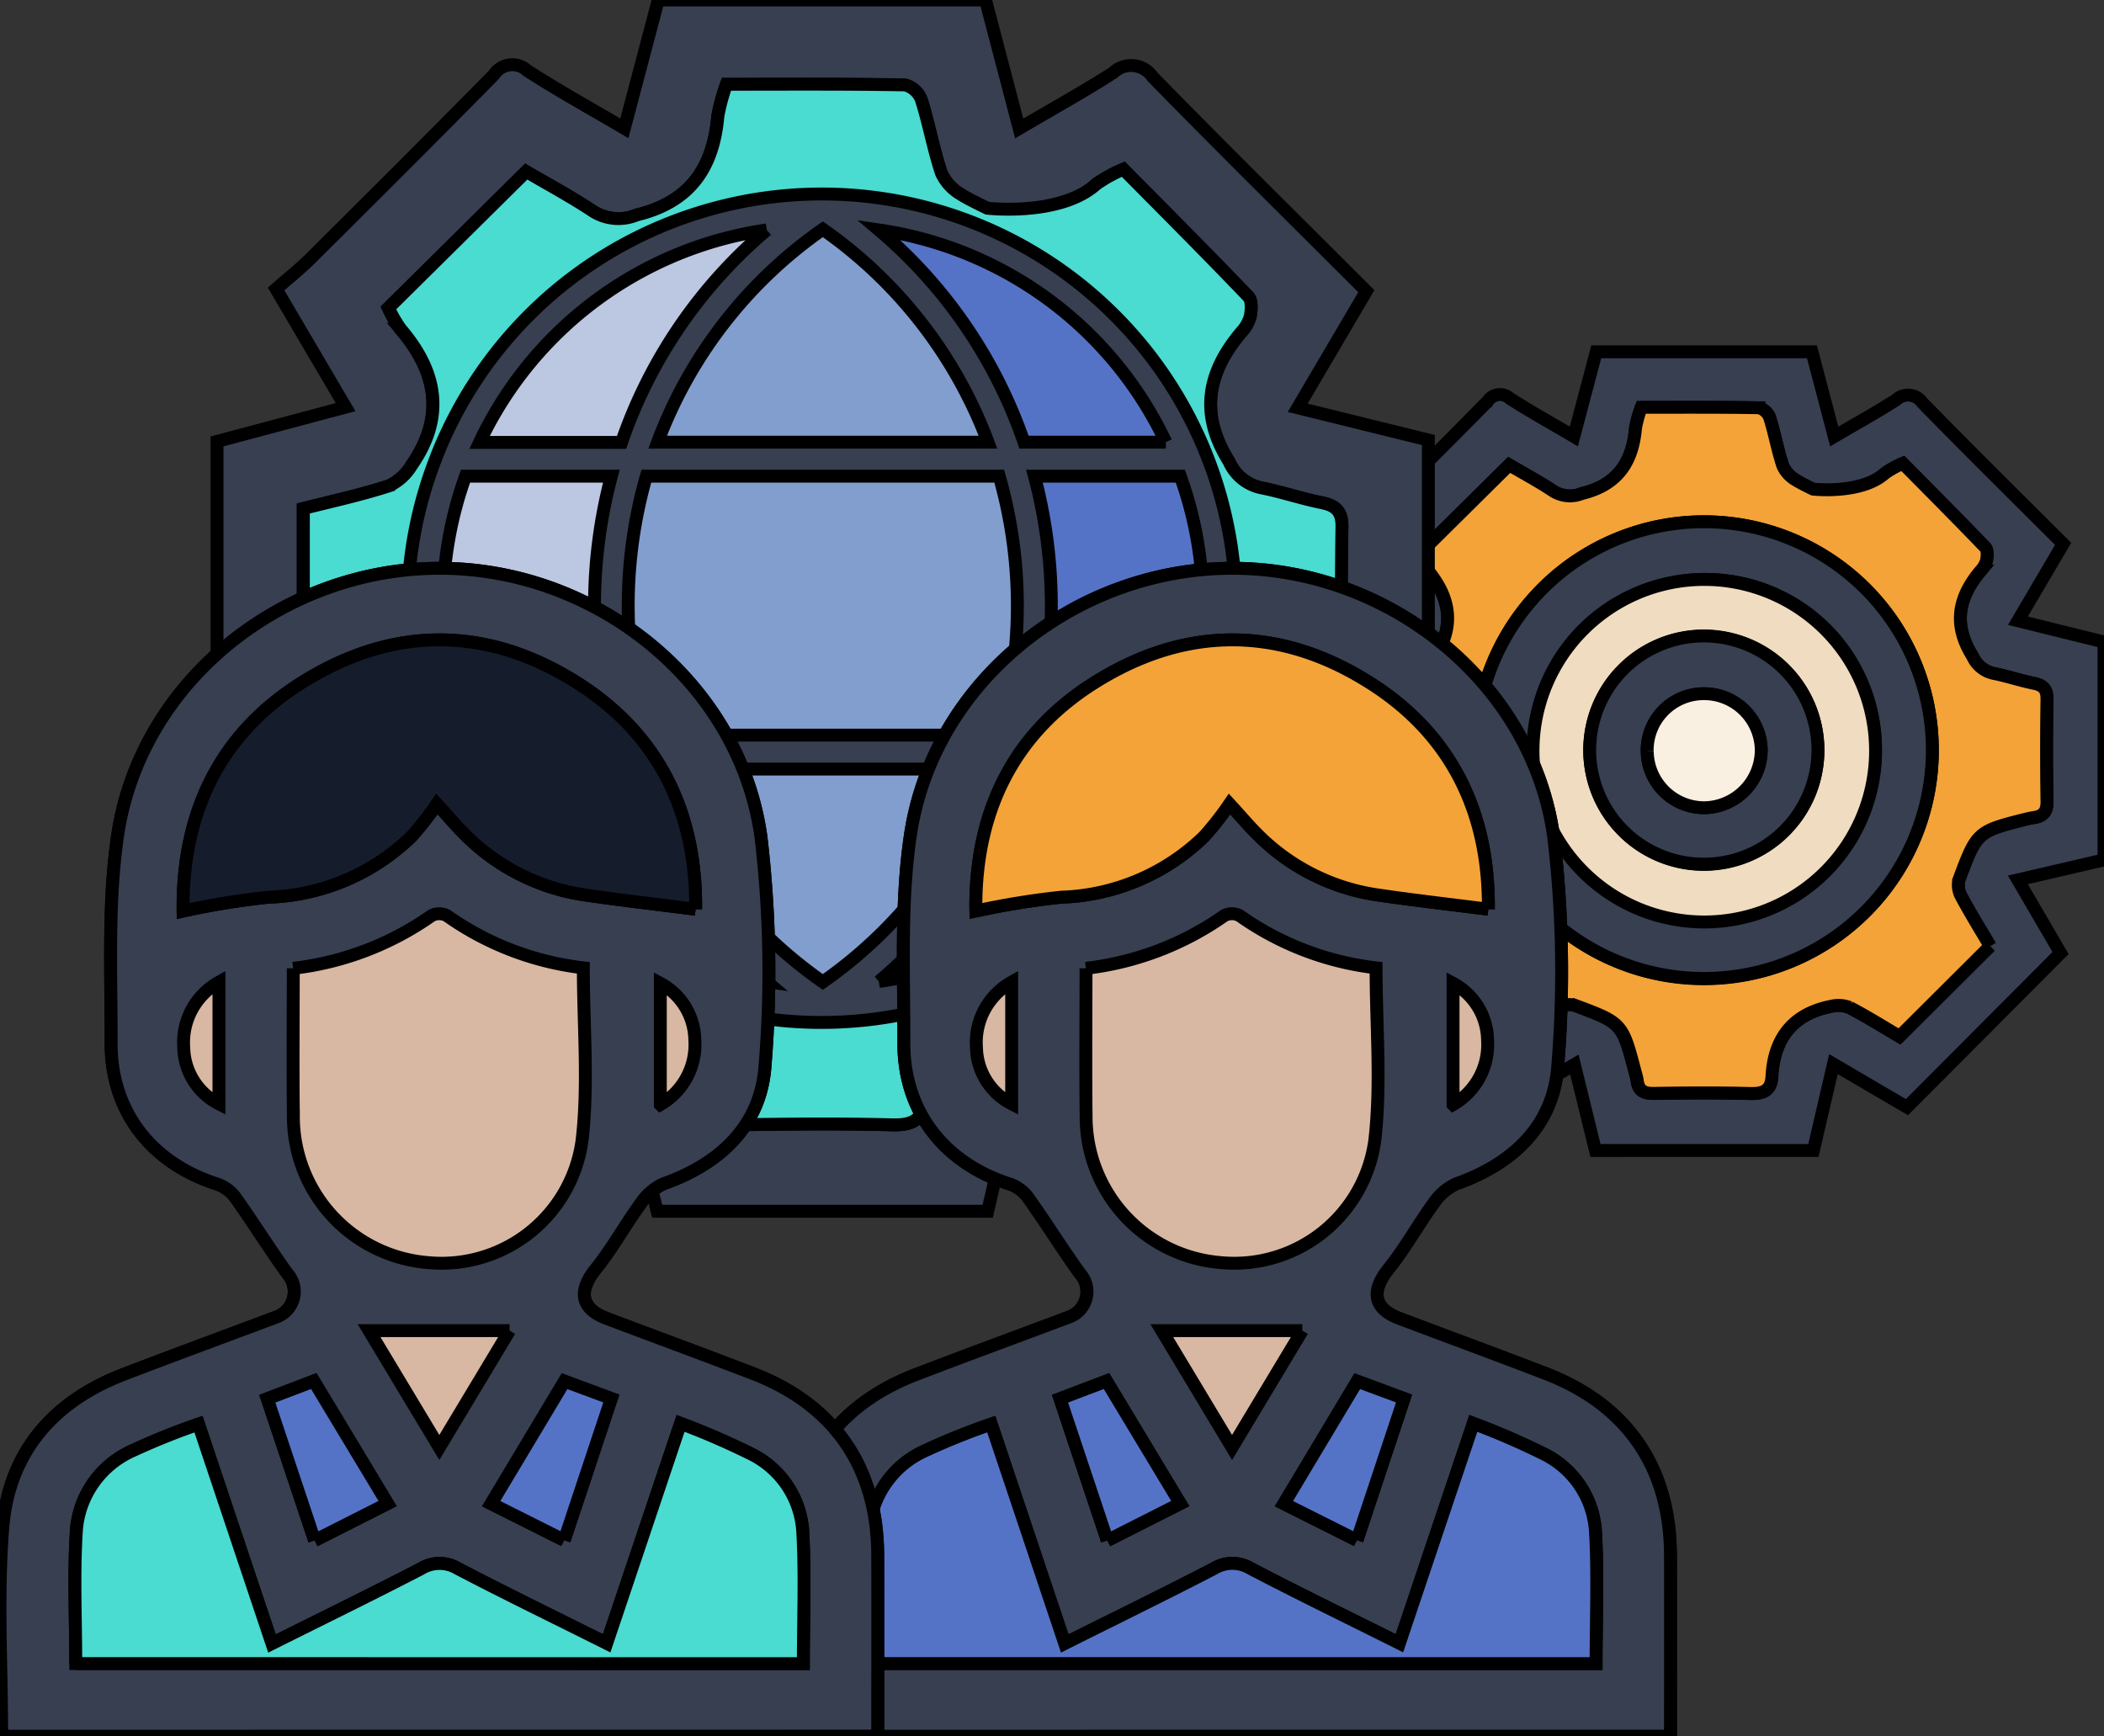 <svg id="Grupo_1031263" data-name="Grupo 1031263" xmlns="http://www.w3.org/2000/svg" xmlns:xlink="http://www.w3.org/1999/xlink" width="163.185" height="134.675" viewBox="0 0 163.185 134.675">
  <rect x="0" y="0" width="163.185" height="134.675" fill="#333333" stroke="none"/>
  <defs>
    <clipPath id="clip-path">
      <rect id="Rectángulo_365123" data-name="Rectángulo 365123" width="163.185" height="134.675" fill="none" stroke="#000" stroke-width="1"/>
    </clipPath>
  </defs>
  <g id="Grupo_1031262" data-name="Grupo 1031262" transform="translate(0 0)" clip-path="url(#clip-path)">
    <path id="Trazado_777509" data-name="Trazado 777509" d="M46.617,68.453l-1.638-6.668L39,65.287c-3.8-3.8-7.558-7.562-11.278-11.366a1.34,1.34,0,0,1-.046-1.218c.92-1.68,1.923-3.309,3.019-5.16l-6.58-1.755V29.081l6.571-1.755L27.13,21.283c.575-.508,1.2-1,1.764-1.562,3.137-3.12,6.277-6.24,9.376-9.4A1.119,1.119,0,0,1,39.819,10a.859.859,0,0,1,.143.109c1.562,1.008,3.2,1.91,4.976,2.96.609-2.3,1.176-4.434,1.738-6.567H63.408l1.726,6.571c1.7-1,3.288-1.873,4.808-2.851a1.341,1.341,0,0,1,2.015.214c3.59,3.678,7.247,7.285,10.93,10.963l-3.506,5.962,6.676,1.65v16.9l-6.68,1.554,3.309,5.673L70.773,65.094l-5.7-3.342-1.554,6.7Zm30.61-15.847c-.718-1.218-1.516-2.5-2.23-3.834a1.8,1.8,0,0,1-.189-1.31c1.4-3.754,1.423-3.75,5.291-4.724.176-.042.353-.08.529-.1.731-.109,1.025-.474,1.008-1.264q-.069-3.955,0-7.915c.013-.8-.315-1.1-1.046-1.239-1.05-.21-2.07-.563-3.116-.768a2.326,2.326,0,0,1-1.612-1.331c-1.52-2.431-1.121-4.552.621-6.617a1.9,1.9,0,0,0,.462-.806c.063-.328.1-.819-.092-1.016-2.1-2.188-4.245-4.333-6.4-6.517a7.51,7.51,0,0,0-1.381.764,5.191,5.191,0,0,1-6.953.508,2.445,2.445,0,0,1-.974-1.088c-.407-1.226-.634-2.511-1.02-3.741a1.237,1.237,0,0,0-.831-.756c-3.032-.055-6.063-.034-9.133-.034a9.534,9.534,0,0,0-.441,1.629c-.235,2.649-1.423,4.4-4.157,5.055a2.427,2.427,0,0,1-2.2-.172c-1.151-.76-2.368-1.415-3.443-2.049L32.87,22.257a6.253,6.253,0,0,0,.63,1.092c1.881,2.192,2.263,4.5.554,6.953a2.694,2.694,0,0,1-1.171,1.058c-1.436.466-2.922.785-4.367,1.155v9.83a9.675,9.675,0,0,0,1.369.365c2.7.277,4.69,1.4,5.2,4.308.008.042.05.08.05.122a4.546,4.546,0,0,1-.092,1.684c-.533,1.125-1.289,2.146-1.848,3.263a1.341,1.341,0,0,0,.151,1.213q2.828,2.96,5.782,5.786a1.45,1.45,0,0,0,1.314.172c1.159-.571,2.225-1.327,3.367-1.936a1.655,1.655,0,0,1,1.2-.118c3.687,1.369,3.682,1.381,4.673,5.177a5.053,5.053,0,0,1,.155.651c.092.773.512,1.008,1.276,1,2.5-.038,5.005-.059,7.5.008,1.029.025,1.617-.239,1.675-1.331.16-2.952,1.621-4.837,4.573-5.425a2.377,2.377,0,0,1,1.44.084c1.373.71,2.687,1.541,3.884,2.242l7.025-7" transform="translate(77.128 20.788)" fill="#373f51" stroke="#000" stroke-width="1"/>
    <path id="Trazado_777510" data-name="Trazado 777510" d="M73.865,49.324l-7.025,7c-1.2-.705-2.511-1.533-3.884-2.246a2.378,2.378,0,0,0-1.44-.084c-2.952.588-4.413,2.473-4.573,5.429-.059,1.092-.651,1.356-1.675,1.331-2.5-.067-5.005-.05-7.5-.008-.764.013-1.184-.227-1.272-1a4.909,4.909,0,0,0-.16-.651c-.991-3.792-.987-3.808-4.669-5.177a1.664,1.664,0,0,0-1.205.118c-1.142.6-2.209,1.36-3.367,1.931a1.45,1.45,0,0,1-1.314-.168Q32.817,52.981,30,50.016a1.336,1.336,0,0,1-.151-1.218c.55-1.117,1.31-2.133,1.843-3.258a4.459,4.459,0,0,0,.092-1.684c0-.042-.042-.08-.05-.126-.512-2.91-2.5-4.027-5.2-4.308a8.787,8.787,0,0,1-1.369-.365v-9.83c1.449-.37,2.931-.689,4.367-1.155A2.671,2.671,0,0,0,30.7,27.015c1.7-2.456,1.323-4.762-.55-6.953a6.271,6.271,0,0,1-.634-1.092l7.046-6.979c1.079.634,2.3,1.289,3.443,2.049a2.435,2.435,0,0,0,2.2.172c2.733-.659,3.922-2.406,4.153-5.055a9.547,9.547,0,0,1,.445-1.629c3.065,0,6.1-.021,9.128.034a1.232,1.232,0,0,1,.831.752c.39,1.234.613,2.519,1.02,3.745a2.454,2.454,0,0,0,.978,1.088c.386.252,1.377.726,1.377.726s3.724.428,5.572-1.234a7.511,7.511,0,0,1,1.381-.764c2.158,2.183,4.3,4.329,6.4,6.517.189.2.16.689.092,1.016a1.9,1.9,0,0,1-.462.806c-1.743,2.066-2.141,4.186-.621,6.617a2.328,2.328,0,0,0,1.608,1.331c1.05.206,2.07.554,3.12.768.731.143,1.058.441,1.046,1.239q-.063,3.962,0,7.915c.017.789-.277,1.155-1.012,1.264-.176.025-.353.063-.525.1-3.876.974-3.892.97-5.291,4.724a1.806,1.806,0,0,0,.189,1.31c.71,1.331,1.512,2.616,2.23,3.834M69.385,34.161a17.721,17.721,0,1,0-17.761,17.69,17.721,17.721,0,0,0,17.761-17.69" transform="translate(80.49 24.067)" fill="#f4a338" stroke="#000" stroke-width="1"/>
    <path id="Trazado_777511" data-name="Trazado 777511" d="M62.695,27.4a17.713,17.713,0,1,1,0-.1v.1M45.076,14.112a13.151,13.151,0,1,0,.113,0h-.118" transform="translate(87.176 30.835)" fill="#373f51" stroke="#000" stroke-width="1"/>
    <path id="Trazado_777512" data-name="Trazado 777512" d="M41.67,10.705A13.285,13.285,0,1,1,28.317,23.923,13.285,13.285,0,0,1,41.67,10.705m8.746,13.256a8.849,8.849,0,1,0-8.851,8.847,8.845,8.845,0,0,0,8.851-8.847" transform="translate(90.582 34.242)" fill="#f0dcc0" stroke="#000" stroke-width="1"/>
    <path id="Trazado_777513" data-name="Trazado 777513" d="M47.066,20.621a8.851,8.851,0,1,1-8.83-8.872,8.852,8.852,0,0,1,8.83,8.872m-13.243.046a4.42,4.42,0,0,0,4.442,4.4,4.483,4.483,0,0,0,4.4-4.468,4.424,4.424,0,0,0-8.847,0v.059" transform="translate(93.932 37.582)" fill="#373f51" stroke="#000" stroke-width="1"/>
    <path id="Trazado_777514" data-name="Trazado 777514" d="M30.426,17.261a4.381,4.381,0,0,1,4.321-4.442l.059,0A4.426,4.426,0,0,1,39.273,17.2a4.483,4.483,0,0,1-4.4,4.468,4.425,4.425,0,0,1-4.442-4.4" transform="translate(97.329 40.989)" fill="#faf0e2" stroke="#000" stroke-width="1"/>
    <path id="Trazado_777515" data-name="Trazado 777515" d="M38.146,93.958,35.66,83.843l-9.078,5.312c-5.752-5.773-11.463-11.467-17.1-17.236a2.017,2.017,0,0,1-.071-1.852c1.39-2.545,2.914-5.018,4.577-7.827L4.009,59.586V34.242l9.972-2.658L8.59,22.418c.873-.768,1.818-1.52,2.67-2.364,4.762-4.736,9.519-9.468,14.226-14.259a1.7,1.7,0,0,1,2.347-.5,1.638,1.638,0,0,1,.214.168C30.42,7,32.9,8.368,35.6,9.956,36.521,6.47,37.377,3.237,38.23,0H63.612l2.612,9.968c2.587-1.524,4.988-2.847,7.289-4.325a2.02,2.02,0,0,1,2.851.063,2.078,2.078,0,0,1,.206.26c5.446,5.572,11,11.047,16.577,16.623l-5.32,9.044,10.132,2.5V59.775L87.823,62.131l5.022,8.6L74.773,88.861l-8.637-5.068L63.78,93.958ZM84.564,69.924c-1.088-1.843-2.3-3.8-3.38-5.811a2.766,2.766,0,0,1-.29-1.99c2.129-5.694,2.158-5.685,8.028-7.163.265-.067.529-.118.8-.16,1.109-.164,1.558-.718,1.533-1.915-.076-4-.067-8,0-12,.021-1.213-.479-1.663-1.587-1.885-1.591-.315-3.137-.852-4.728-1.159a3.547,3.547,0,0,1-2.444-2.024c-2.305-3.682-1.7-6.9.945-10.031a2.991,2.991,0,0,0,.7-1.226c.1-.5.143-1.243-.143-1.541-3.183-3.317-6.437-6.575-9.708-9.88a11.065,11.065,0,0,0-2.1,1.155c-3.334,3-6.857,3.2-10.543.768a3.634,3.634,0,0,1-1.482-1.646c-.617-1.86-.957-3.808-1.549-5.677A1.856,1.856,0,0,0,57.36,6.6c-4.6-.084-9.2-.05-13.848-.05a14.743,14.743,0,0,0-.672,2.473c-.353,4.014-2.158,6.659-6.3,7.667a3.7,3.7,0,0,1-3.342-.265c-1.743-1.155-3.59-2.146-5.223-3.107L17.294,23.9a9.723,9.723,0,0,0,.957,1.659c2.851,3.321,3.43,6.819.84,10.543a4.077,4.077,0,0,1-1.776,1.6c-2.179.71-4.434,1.188-6.626,1.751V54.359a13.8,13.8,0,0,0,2.078.554c4.1.42,7.113,2.12,7.89,6.533.013.067.08.122.076.189a6.792,6.792,0,0,1-.143,2.553c-.806,1.709-1.957,3.25-2.8,4.942a2.023,2.023,0,0,0,.231,1.848q4.277,4.484,8.763,8.771a2.2,2.2,0,0,0,1.994.26c1.755-.869,3.372-2.011,5.1-2.935a2.528,2.528,0,0,1,1.827-.176c5.589,2.074,5.58,2.1,7.088,7.852a7.858,7.858,0,0,1,.239.987c.134,1.167.768,1.528,1.931,1.512,3.8-.063,7.592-.092,11.379.008,1.558.042,2.452-.361,2.545-2.02.239-4.476,2.452-7.335,6.928-8.226a3.576,3.576,0,0,1,2.188.126c2.083,1.079,4.073,2.335,5.891,3.4L84.548,69.928" transform="translate(12.824 -0.002)" fill="#373f51" stroke="#000" stroke-width="1"/>
    <path id="Trazado_777516" data-name="Trazado 777516" d="M79.462,64.948,68.814,75.559c-1.822-1.067-3.813-2.322-5.9-3.4a3.6,3.6,0,0,0-2.183-.13c-4.48.89-6.689,3.75-6.932,8.23-.088,1.654-.987,2.062-2.54,2.02-3.792-.1-7.592-.071-11.383-.013-1.159.021-1.8-.34-1.931-1.512a6.574,6.574,0,0,0-.239-.983c-1.5-5.752-1.495-5.778-7.084-7.852a2.505,2.505,0,0,0-1.827.176c-1.73.924-3.347,2.066-5.1,2.935a2.2,2.2,0,0,1-1.994-.26q-4.491-4.277-8.767-8.776a2.039,2.039,0,0,1-.231-1.843c.84-1.692,1.99-3.233,2.8-4.946a6.875,6.875,0,0,0,.143-2.553c0-.059-.063-.118-.076-.185-.781-4.417-3.792-6.114-7.89-6.538a14.156,14.156,0,0,1-2.078-.55V34.469c2.192-.558,4.442-1.041,6.622-1.751A4.055,4.055,0,0,0,14,31.114c2.587-3.724,2.007-7.222-.836-10.543a9.744,9.744,0,0,1-.962-1.659L22.891,8.331c1.633.957,3.481,1.952,5.223,3.107a3.681,3.681,0,0,0,3.338.26c4.144-1,5.95-3.649,6.3-7.667a14.806,14.806,0,0,1,.672-2.469c4.648,0,9.25-.034,13.844.05a1.87,1.87,0,0,1,1.264,1.142c.592,1.869.932,3.817,1.549,5.673a3.665,3.665,0,0,0,1.482,1.65c.584.386,2.091,1.1,2.091,1.1s5.643.655,8.448-1.868A11.083,11.083,0,0,1,69.2,8.15c3.271,3.309,6.525,6.563,9.7,9.884.286.3.239,1.041.139,1.541a2.941,2.941,0,0,1-.7,1.222C75.7,23.929,75.1,27.15,77.4,30.828a3.512,3.512,0,0,0,2.44,2.024c1.591.311,3.141.84,4.732,1.163,1.1.218,1.6.672,1.583,1.881q-.094,6,0,12c.025,1.2-.42,1.755-1.533,1.919a7.447,7.447,0,0,0-.8.16c-5.878,1.478-5.9,1.47-8.024,7.163a2.75,2.75,0,0,0,.286,1.986c1.079,2.02,2.3,3.968,3.38,5.811m-6.8-22.985A26.875,26.875,0,1,0,45.733,68.782,26.878,26.878,0,0,0,72.668,41.951" transform="translate(17.927 4.974)" fill="#4adbd1" stroke="#000" stroke-width="1"/>
    <path id="Trazado_777517" data-name="Trazado 777517" d="M62.524,31.7a26.867,26.867,0,1,1,0-.147V31.7M35.806,11.548a19.948,19.948,0,1,0,.168,0H35.8" transform="translate(28.067 15.235)" stroke="#000" stroke-width="1"/>
    <path id="Trazado_777518" data-name="Trazado 777518" d="M30.636,6.379a20.149,20.149,0,1,1-20.247,20.05A20.149,20.149,0,0,1,30.636,6.379M43.9,26.483A13.42,13.42,0,1,0,30.477,39.9,13.42,13.42,0,0,0,43.9,26.483" transform="translate(33.233 20.404)" fill="#f0dcc0" stroke="#000" stroke-width="1"/>
    <path id="Trazado_777519" data-name="Trazado 777519" d="M38.82,21.416A13.422,13.422,0,1,1,25.43,7.963,13.422,13.422,0,0,1,38.82,21.416m-20.083.071a6.71,6.71,0,0,0,6.739,6.68,6.8,6.8,0,0,0,6.68-6.773,6.71,6.71,0,0,0-13.42,0v.088" transform="translate(38.313 25.471)" stroke="#000" stroke-width="1"/>
    <path id="Trazado_777520" data-name="Trazado 777520" d="M13.587,16.318a6.649,6.649,0,0,1,6.554-6.739h.088a6.714,6.714,0,0,1,6.777,6.647A6.8,6.8,0,0,1,20.327,23a6.718,6.718,0,0,1-6.739-6.68" transform="translate(43.463 30.64)" fill="#faf0e2" stroke="#000" stroke-width="1"/>
    <path id="Trazado_777521" data-name="Trazado 777521" d="M67.273,23.284A30.767,30.767,0,1,0,67.29,46,30.779,30.779,0,0,0,67.273,23.284Z" transform="translate(25.161 12.333)" fill="#829ece" stroke="#000" stroke-width="1"/>
    <path id="Trazado_777522" data-name="Trazado 777522" d="M15.2,3.856c21.931,14.637,21.834,47.006,0,61.577a30.788,30.788,0,1,0,0-61.577Z" transform="translate(48.62 12.333)" fill="#5573c6" stroke="#000" stroke-width="1"/>
    <path id="Trazado_777523" data-name="Trazado 777523" d="M38.656,3.856a30.788,30.788,0,1,0,0,61.577c-21.9-14.6-21.88-46.956,0-61.577" transform="translate(25.162 12.333)" fill="#bcc7e2" stroke="#000" stroke-width="1"/>
    <path id="Trazado_777524" data-name="Trazado 777524" d="M69.6,47.257a32.115,32.115,0,0,0-59.7-23.677c-.059.151-.122.3-.181.462A32.1,32.1,0,0,0,69.395,47.718c.071-.168.139-.307.2-.462m-13.52-1.562a39.156,39.156,0,0,0,0-20.087H67.388a29.632,29.632,0,0,1,0,20.087Zm-30.1,0a36.535,36.535,0,0,1,0-20.087H53.342a36.535,36.535,0,0,1,0,20.087Zm26.491,2.633A35.169,35.169,0,0,1,39.662,64.841,35.152,35.152,0,0,1,26.852,48.327ZM11.95,45.695a29.682,29.682,0,0,1,0-20.087H23.262a39.247,39.247,0,0,0,0,20.087Zm14.9-22.724A35.07,35.07,0,0,1,39.662,6.456,35.2,35.2,0,0,1,52.473,22.97Zm39.415,0h-11A37.571,37.571,0,0,0,44.008,6.506,29.263,29.263,0,0,1,66.266,22.97M35.317,6.506A37.535,37.535,0,0,0,24.051,22.987H13.037A29.259,29.259,0,0,1,35.317,6.506M13.037,48.327h11A37.354,37.354,0,0,0,35.3,64.808,29.26,29.26,0,0,1,13.037,48.327M44.008,64.808A37.388,37.388,0,0,0,55.27,48.327h11A29.246,29.246,0,0,1,44.008,64.808" transform="translate(24.156 11.329)" fill="#373f51" stroke="#000" stroke-width="1"/>
    <path id="Trazado_777525" data-name="Trazado 777525" d="M73.056,72.966c-3.779-1.457-7.587-2.851-11.379-4.287-2.007-.76-2.2-2.12-.819-3.842,1.276-1.587,2.267-3.405,3.472-5.055A4.272,4.272,0,0,1,66.1,58.244c4.438-1.566,7.583-4.552,7.885-9.221A89.6,89.6,0,0,0,73.673,31.4c-1.608-11.9-12.66-20.868-24.87-20.9-12.244-.025-23.287,8.843-25.034,20.73-.781,5.274-.491,10.72-.508,16.09-.013,5.324,3.137,9.33,8.247,10.955A2.932,2.932,0,0,1,32.9,59.311c1.381,1.94,2.641,3.968,4.031,5.9a2.053,2.053,0,0,1,.4.676,2.092,2.092,0,0,1-1.243,2.687c-3.955,1.491-7.923,2.939-11.866,4.455-5.442,2.091-8.885,6.042-9.363,11.828-.437,5.337-.092,10.737-.092,16.237h67.95c0-4.753.013-9.38,0-14-.013-6.806-3.338-11.685-9.666-14.125m-.013,6.3a7.125,7.125,0,0,1,2.448,2.154,7.169,7.169,0,0,0-2.448-2.154,56.843,56.843,0,0,0-5.614-2.444L61.7,93.88c-4.014-2.007-7.818-3.855-11.564-5.811a2.731,2.731,0,0,0-2.83.021c-3.787,1.965-7.621,3.834-11.564,5.807l0,0c3.951-1.969,7.781-3.842,11.568-5.8a2.712,2.712,0,0,1,2.83-.021c3.745,1.957,7.55,3.8,11.564,5.807l5.727-17.052a56.915,56.915,0,0,1,5.618,2.444M58.4,85.894h0l-5.66-2.838,5.689-9.5.013,0-5.694,9.5Zm5.223-63.025c-.416-.453-.894-.873-1.365-1.3.47.428.949.848,1.365,1.3m-1.91-1.818a21.879,21.879,0,0,0-2.246-1.633c-.445-.281-.894-.5-1.339-.739.445.244.894.458,1.335.739a21.492,21.492,0,0,1,2.251,1.633M37.978,19.417A22.519,22.519,0,0,1,43.067,17a22.6,22.6,0,0,0-5.089,2.419C31.521,23.511,28.762,29.7,28.85,37.086h0c-.084-7.39,2.675-13.575,9.133-17.669m1,54.128,0,0-3.6,1.369,3.67,10.993h-.008v0l-3.67-10.993ZM20.515,95.459h0c0-3.565-.172-7,.05-10.4a7.374,7.374,0,0,1,4.258-6.067,54.288,54.288,0,0,1,5.211-2.108v0a54.253,54.253,0,0,0-5.211,2.1,7.367,7.367,0,0,0-4.253,6.067c-.227,3.409-.055,6.84-.055,10.4Z" transform="translate(46.839 33.583)" fill="#d8b8a3" stroke="#000" stroke-width="1"/>
    <path id="Trazado_777526" data-name="Trazado 777526" d="M14.774,101.094c0-5.5-.349-10.9.092-16.237.474-5.786,3.918-9.737,9.359-11.828,3.943-1.516,7.911-2.969,11.866-4.455a2.1,2.1,0,0,0,1.247-2.691,2.119,2.119,0,0,0-.407-.672c-1.39-1.931-2.649-3.96-4.031-5.9a2.941,2.941,0,0,0-1.394-1.041c-5.106-1.621-8.259-5.626-8.242-10.951.013-5.37-.273-10.821.5-16.09C25.514,19.342,36.557,10.474,48.8,10.5c12.21.025,23.262,8.994,24.87,20.894a88.965,88.965,0,0,1,.315,17.627c-.3,4.669-3.447,7.659-7.885,9.225a4.272,4.272,0,0,0-1.772,1.537c-1.205,1.65-2.192,3.468-3.472,5.055-1.381,1.717-1.188,3.082.819,3.842,3.792,1.432,7.6,2.83,11.383,4.287,6.324,2.435,9.649,7.314,9.662,14.121.013,4.627,0,9.254,0,14ZM68.595,36.948c.076-7.243-2.683-13.428-9.133-17.53-7.067-4.5-14.423-4.472-21.486,0-6.458,4.09-9.217,10.279-9.133,17.669a59.983,59.983,0,0,1,6.626-1.075A16.693,16.693,0,0,0,46.555,31.3a23.8,23.8,0,0,0,1.973-2.519c.953,1.046,1.495,1.7,2.1,2.293a16.44,16.44,0,0,0,9.464,4.778c2.788.4,5.589.722,8.507,1.092M20.513,95.459H76.951c0-3.51.147-6.882-.046-10.237a7.217,7.217,0,0,0-3.863-5.958,57.823,57.823,0,0,0-5.614-2.44L61.7,93.876c-4.014-2.007-7.818-3.855-11.564-5.811a2.722,2.722,0,0,0-2.83.025c-3.787,1.957-7.617,3.829-11.564,5.8l-5.7-17.014a54.285,54.285,0,0,0-5.211,2.108,7.36,7.36,0,0,0-4.253,6.063c-.227,3.409-.055,6.84-.055,10.4M37.389,41.529c0,3.863-.038,7.68.008,11.492A11.362,11.362,0,0,0,47.857,64.358a11,11,0,0,0,11.929-9.473c.512-4.379.1-8.872.1-13.394A22.872,22.872,0,0,1,49.3,37.439a1.282,1.282,0,0,0-1.184,0,23.3,23.3,0,0,1-10.741,4.09m1.663,44.382,5.66-2.864-5.727-9.506-3.6,1.373,3.67,10.993M58.4,85.89,62.049,74.9l-3.624-1.344-5.694,9.5,5.66,2.838M54.167,69.632h-10.9l5.45,9.065,5.446-9.065M31.624,42.6a5.358,5.358,0,0,0-2.729,5.089,5.007,5.007,0,0,0,2.729,4.354Zm34.233,9.5a5.367,5.367,0,0,0,2.675-5.026,5.066,5.066,0,0,0-2.675-4.384Z" transform="translate(46.841 33.583)" fill="#373f51" stroke="#000" stroke-width="1"/>
    <path id="Trazado_777527" data-name="Trazado 777527" d="M57.774,32.717c-2.922-.374-5.715-.693-8.507-1.1A16.465,16.465,0,0,1,39.8,26.843c-.6-.6-1.142-1.247-2.1-2.293a23.709,23.709,0,0,1-1.969,2.515A16.654,16.654,0,0,1,24.654,31.78a60.824,60.824,0,0,0-6.626,1.075c-.092-7.39,2.67-13.575,9.128-17.669,7.063-4.476,14.423-4.5,21.481,0,6.458,4.1,9.212,10.287,9.137,17.53" transform="translate(57.661 37.814)" fill="#f4a338" stroke="#000" stroke-width="1"/>
    <path id="Trazado_777528" data-name="Trazado 777528" d="M16.09,44.93c0-3.565-.172-7,.055-10.4A7.367,7.367,0,0,1,20.4,28.457a54.25,54.25,0,0,1,5.211-2.1l5.7,17.014c3.943-1.973,7.776-3.842,11.564-5.807a2.731,2.731,0,0,1,2.83-.021c3.745,1.957,7.55,3.8,11.564,5.811L63,26.3a56.842,56.842,0,0,1,5.614,2.444A7.2,7.2,0,0,1,72.476,34.7c.193,3.355.046,6.727.046,10.233Z" transform="translate(51.269 84.113)" fill="#5573c6" stroke="#000" stroke-width="1"/>
    <path id="Trazado_777529" data-name="Trazado 777529" d="M23.25,37.876,19.58,26.883l3.607-1.369,5.723,9.5-5.66,2.864" transform="translate(62.634 81.615)" fill="#5573c6" stroke="#000" stroke-width="1"/>
    <path id="Trazado_777530" data-name="Trazado 777530" d="M29.376,37.853l-5.66-2.838,5.689-9.5,3.628,1.344L29.381,37.853" transform="translate(75.866 81.624)" fill="#5573c6" stroke="#000" stroke-width="1"/>
    <path id="Trazado_777531" data-name="Trazado 777531" d="M58.413,72.966c-3.779-1.457-7.587-2.851-11.379-4.287-2.007-.76-2.2-2.12-.819-3.842,1.276-1.587,2.267-3.405,3.472-5.055a4.272,4.272,0,0,1,1.772-1.537c4.438-1.566,7.583-4.552,7.885-9.221A89.594,89.594,0,0,0,59.03,31.4c-1.608-11.9-12.66-20.868-24.87-20.9-12.244-.025-23.287,8.843-25.034,20.73-.781,5.274-.491,10.72-.508,16.09-.013,5.324,3.137,9.33,8.242,10.955a2.924,2.924,0,0,1,1.4,1.037c1.381,1.94,2.641,3.968,4.031,5.9a2.053,2.053,0,0,1,.4.676,2.1,2.1,0,0,1-1.243,2.687c-3.955,1.491-7.923,2.939-11.866,4.455C4.142,75.12.7,79.071.221,84.857-.216,90.194.128,95.593.128,101.094h67.95c0-4.753.013-9.38,0-14-.013-6.806-3.338-11.685-9.666-14.125m-.013,6.3a7.125,7.125,0,0,1,2.448,2.154A7.169,7.169,0,0,0,58.4,79.268a56.84,56.84,0,0,0-5.614-2.444L47.055,93.88c-4.014-2.007-7.818-3.855-11.564-5.811a2.731,2.731,0,0,0-2.83.021C28.874,90.055,25.04,91.924,21.1,93.9l0,0c3.947-1.969,7.781-3.842,11.568-5.8a2.712,2.712,0,0,1,2.83-.021c3.745,1.957,7.55,3.8,11.564,5.807l5.727-17.052A56.913,56.913,0,0,1,58.4,79.268M43.755,85.894h0l-5.66-2.838,5.689-9.5.013,0L38.1,83.06Zm5.223-63.025c-.416-.453-.894-.873-1.365-1.3.47.428.949.848,1.365,1.3m-1.91-1.818a21.881,21.881,0,0,0-2.246-1.633c-.445-.281-.894-.5-1.339-.739.445.244.894.458,1.335.739a21.494,21.494,0,0,1,2.251,1.633M23.335,19.417A22.519,22.519,0,0,1,28.424,17a22.6,22.6,0,0,0-5.089,2.419c-6.458,4.094-9.217,10.279-9.128,17.669h0c-.084-7.39,2.675-13.575,9.133-17.669m1,54.128,0,0-3.6,1.369L24.4,85.911h-.008v0l-3.67-10.993ZM5.872,95.459h0c0-3.565-.172-7,.05-10.4a7.374,7.374,0,0,1,4.258-6.067A54.288,54.288,0,0,1,15.4,76.879v0a54.254,54.254,0,0,0-5.211,2.1,7.367,7.367,0,0,0-4.253,6.067c-.227,3.409-.055,6.84-.055,10.4Z" transform="translate(-0.002 33.583)" fill="#d8b8a3" stroke="#000" stroke-width="1"/>
    <path id="Trazado_777532" data-name="Trazado 777532" d="M.131,101.094c0-5.5-.349-10.9.092-16.237C.7,79.071,4.141,75.12,9.582,73.029c3.943-1.516,7.911-2.969,11.866-4.455A2.1,2.1,0,0,0,22.7,65.882a2.119,2.119,0,0,0-.407-.672c-1.39-1.931-2.649-3.96-4.031-5.9a2.941,2.941,0,0,0-1.394-1.041C11.757,56.649,8.6,52.643,8.621,47.319c.013-5.37-.273-10.821.5-16.09,1.747-11.887,12.79-20.755,25.034-20.73,12.21.025,23.262,8.994,24.87,20.894a88.965,88.965,0,0,1,.315,17.627c-.3,4.669-3.447,7.659-7.885,9.225a4.272,4.272,0,0,0-1.772,1.537c-1.205,1.65-2.192,3.468-3.472,5.055-1.381,1.717-1.188,3.082.819,3.842,3.792,1.432,7.6,2.83,11.383,4.287,6.324,2.435,9.649,7.314,9.662,14.121.013,4.627,0,9.254,0,14ZM53.952,36.948c.076-7.243-2.683-13.428-9.133-17.53-7.067-4.5-14.423-4.472-21.486,0C16.876,23.507,14.117,29.7,14.2,37.086a59.983,59.983,0,0,1,6.626-1.075A16.693,16.693,0,0,0,31.912,31.3a23.8,23.8,0,0,0,1.973-2.519c.953,1.046,1.495,1.7,2.1,2.293a16.44,16.44,0,0,0,9.464,4.778c2.788.4,5.589.722,8.507,1.092M5.87,95.459H62.308c0-3.51.147-6.882-.046-10.237A7.226,7.226,0,0,0,58.4,79.264a57.823,57.823,0,0,0-5.614-2.44L47.053,93.876c-4.014-2.007-7.818-3.855-11.564-5.811a2.722,2.722,0,0,0-2.83.025c-3.787,1.957-7.617,3.829-11.564,5.8l-5.7-17.014a54.286,54.286,0,0,0-5.211,2.108A7.36,7.36,0,0,0,5.929,85.05c-.227,3.409-.055,6.84-.055,10.4M22.746,41.529c0,3.863-.038,7.68.008,11.492A11.362,11.362,0,0,0,33.214,64.358a11,11,0,0,0,11.929-9.473c.512-4.379.1-8.872.1-13.394a22.872,22.872,0,0,1-10.585-4.052,1.282,1.282,0,0,0-1.184,0,23.3,23.3,0,0,1-10.741,4.09M24.4,85.911l5.66-2.864-5.727-9.506-3.6,1.373L24.4,85.907m19.357-.017L47.406,74.9l-3.624-1.344-5.694,9.5,5.66,2.838M39.524,69.632h-10.9l5.45,9.065,5.446-9.065M16.981,42.6a5.358,5.358,0,0,0-2.729,5.089,5.007,5.007,0,0,0,2.729,4.354Zm34.233,9.5a5.367,5.367,0,0,0,2.675-5.026,5.066,5.066,0,0,0-2.675-4.384Z" transform="translate(0 33.583)" fill="#373f51" stroke="#000" stroke-width="1"/>
    <path id="Trazado_777533" data-name="Trazado 777533" d="M43.131,32.717c-2.918-.374-5.715-.693-8.5-1.1a16.476,16.476,0,0,1-9.468-4.778c-.6-.6-1.142-1.247-2.1-2.293A23.709,23.709,0,0,1,21.1,27.065,16.673,16.673,0,0,1,10.01,31.78a60.989,60.989,0,0,0-6.626,1.075c-.088-7.39,2.67-13.575,9.128-17.669,7.063-4.476,14.423-4.5,21.486,0,6.454,4.1,9.212,10.287,9.133,17.53" transform="translate(10.82 37.814)" fill="#151d2d" stroke="#000" stroke-width="1"/>
    <path id="Trazado_777534" data-name="Trazado 777534" d="M1.447,44.93c0-3.565-.172-7,.055-10.4a7.367,7.367,0,0,1,4.253-6.067,54.251,54.251,0,0,1,5.211-2.1l5.7,17.014c3.943-1.973,7.776-3.842,11.564-5.807a2.731,2.731,0,0,1,2.83-.021c3.745,1.957,7.55,3.8,11.564,5.811L48.357,26.3a56.841,56.841,0,0,1,5.614,2.444A7.2,7.2,0,0,1,57.833,34.7c.193,3.355.046,6.727.046,10.233Z" transform="translate(4.428 84.113)" fill="#4adbd1" stroke="#000" stroke-width="1"/>
    <path id="Trazado_777535" data-name="Trazado 777535" d="M8.607,37.876,4.937,26.883l3.607-1.369,5.723,9.5-5.66,2.864" transform="translate(15.794 81.615)" fill="#5573c6" stroke="#000" stroke-width="1"/>
    <path id="Trazado_777536" data-name="Trazado 777536" d="M14.734,37.853l-5.66-2.838,5.689-9.5,3.628,1.344L14.738,37.853" transform="translate(29.026 81.624)" fill="#5573c6" stroke="#000" stroke-width="1"/>
  </g>
</svg>
